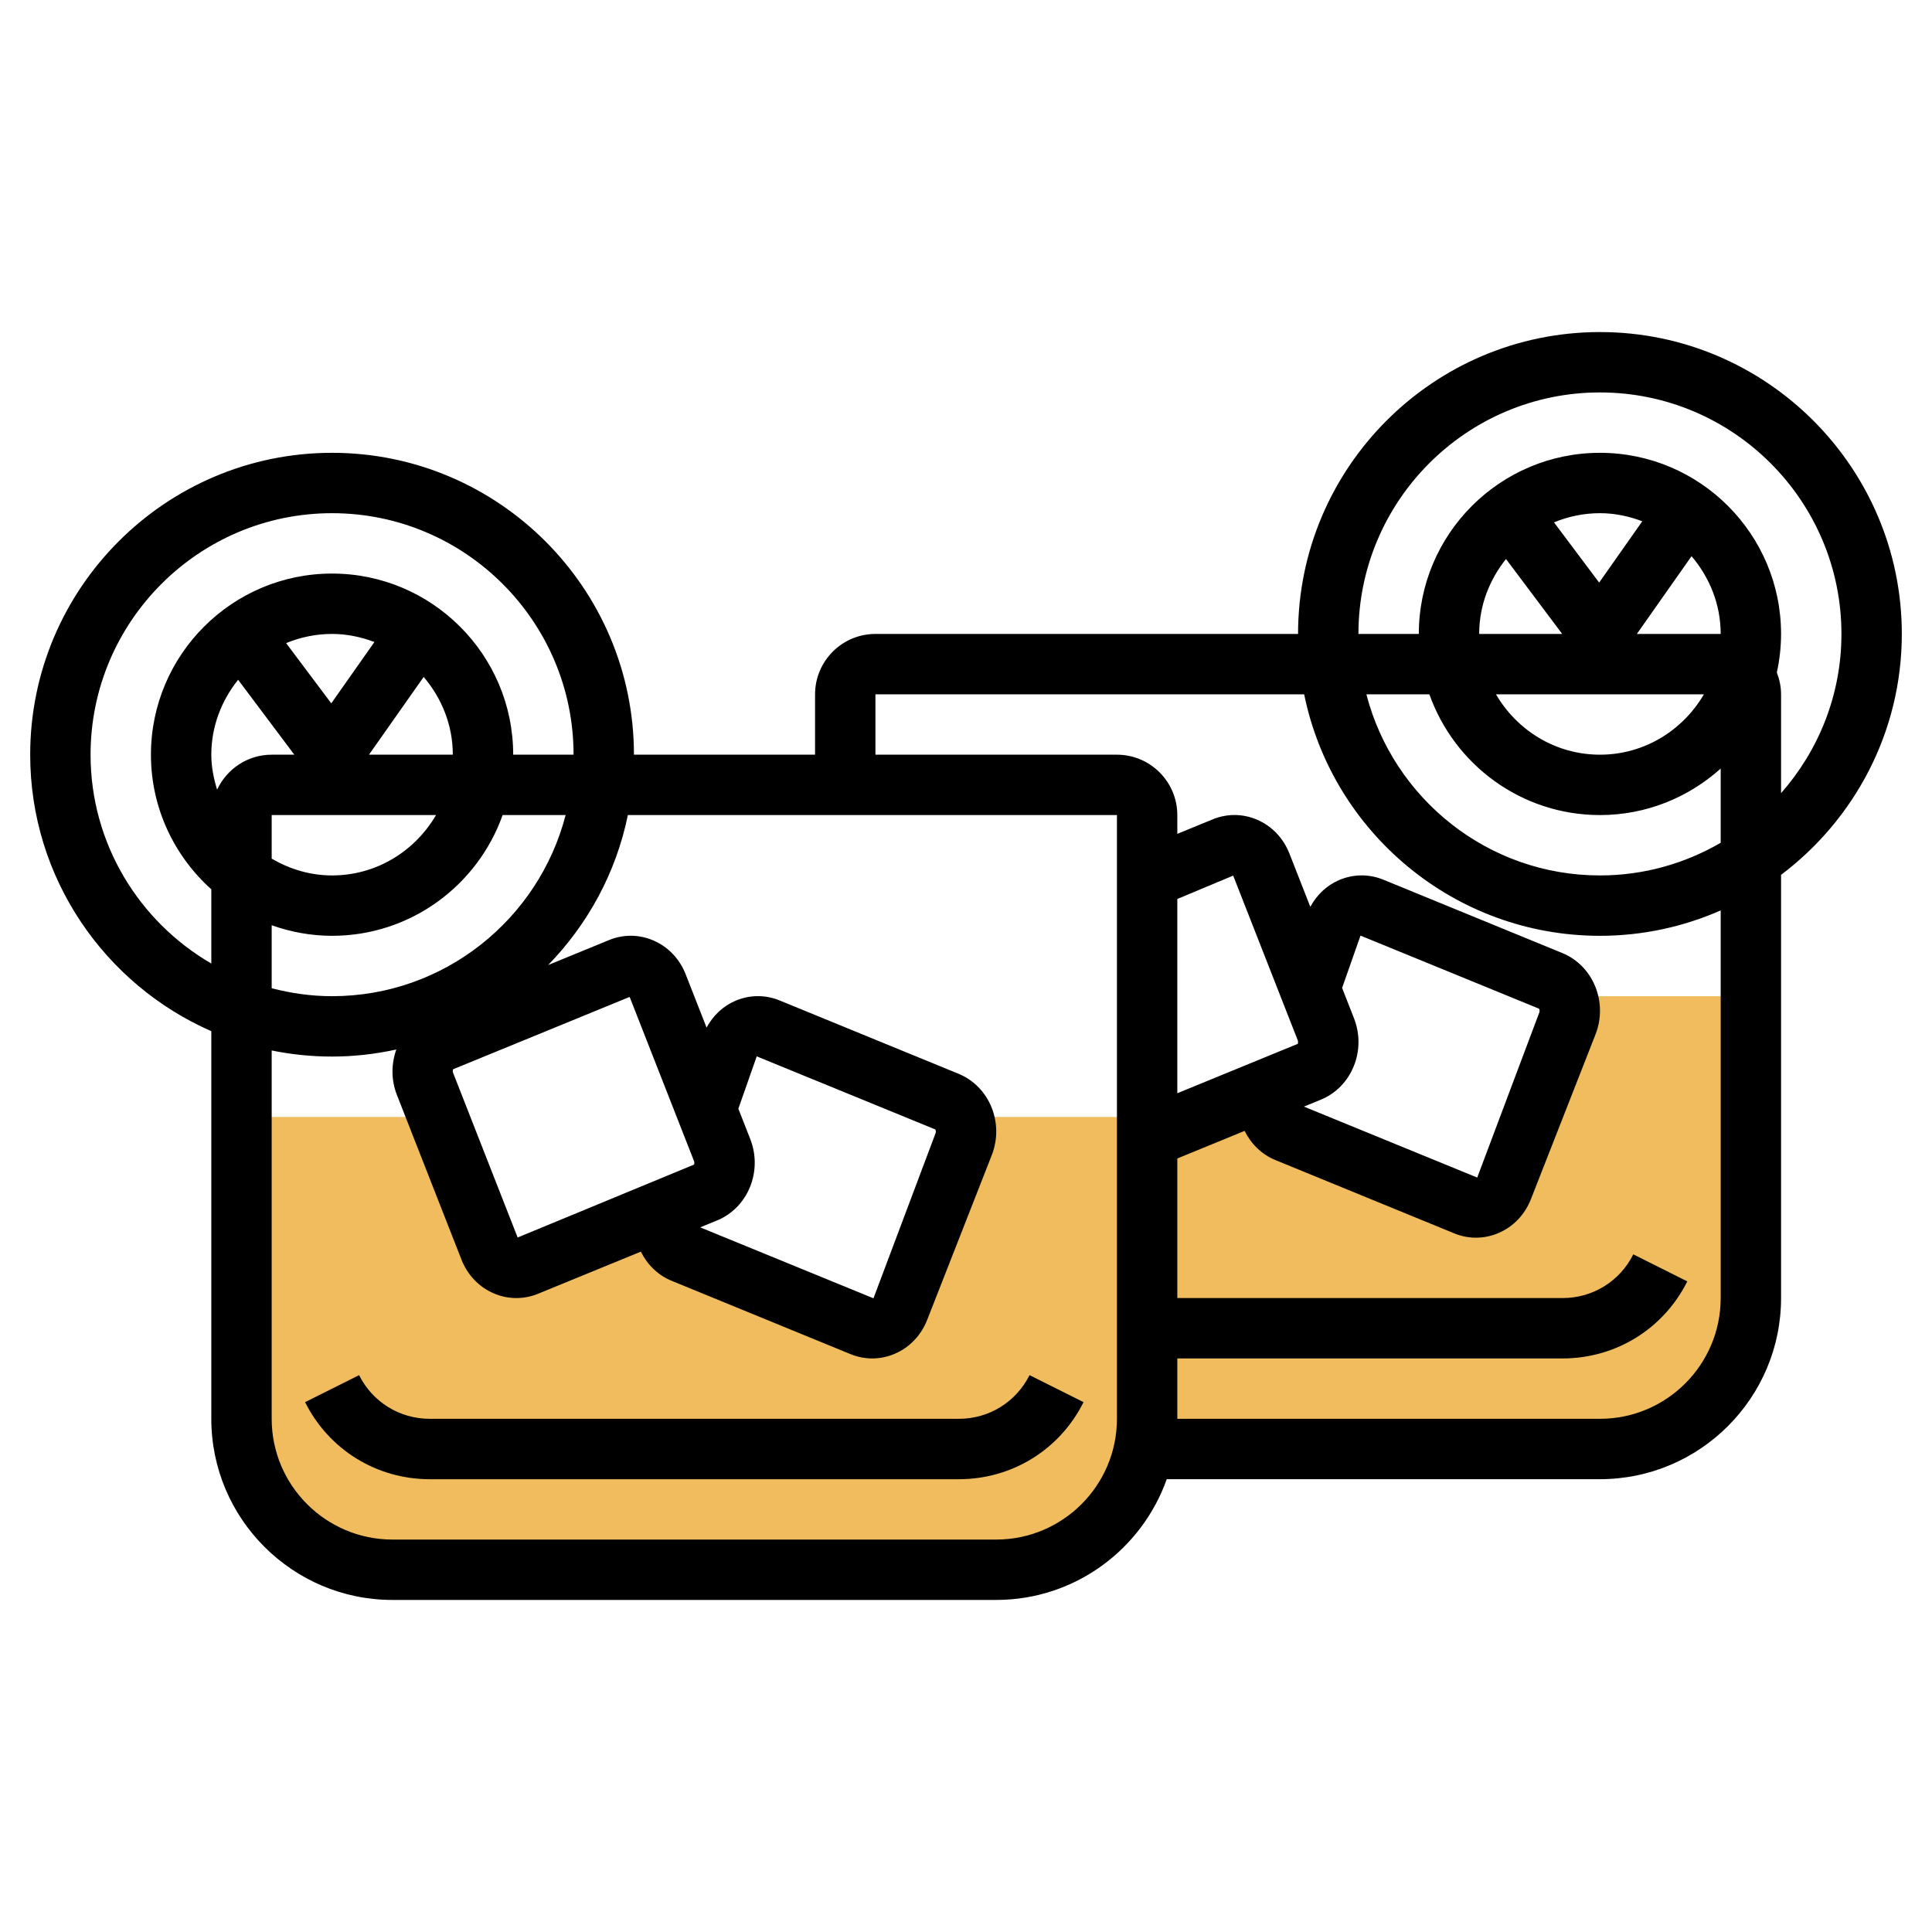 <svg id="_x33_0" enable-background="new 0 0 64 64" height="512" viewBox="0 0 64 64" width="512" xmlns="http://www.w3.org/2000/svg"><g><g><path d="m51.877 33c.131.272.164.597.044.903l-2.139 5.456c-.204.519-.745.772-1.229.574l-5.925-2.429c-.517-.212-.767-.852-.549-1.407l.03-.075-4.109 1.684v9.294c0 .28-.038.551-.083.818l.083.182h15c2.761 0 5-2.239 5-5v-10z" fill="#f0bc5e"/></g><g><path d="m31.877 37c.131.272.164.597.044.903l-2.139 5.456c-.204.519-.745.772-1.229.574l-5.925-2.429c-.517-.212-.767-.852-.549-1.407l.03-.075-4.661 1.911c-.484.198-1.025-.054-1.229-.574l-1.71-4.359h-6.509v10c0 2.761 2.239 5 5 5h20c2.761 0 5-2.239 5-5v-10z" fill="#f0bc5e"/></g><g><path d="m14.236 47c-.998 0-1.895-.555-2.341-1.447l-1.789.895c.788 1.575 2.37 2.553 4.13 2.553h17.528c1.76 0 3.343-.978 4.13-2.553l-1.789-.895c-.446.892-1.343 1.447-2.341 1.447z"/><path d="m63 21c0-5.514-4.486-10-10-10s-10 4.486-10 10h-14c-1.103 0-2 .897-2 2v2h-6c0-5.514-4.486-10-10-10s-10 4.486-10 10c0 4.092 2.473 7.613 6 9.159v12.841c0 3.309 2.691 6 6 6h20c2.607 0 4.824-1.673 5.65-4h14.35c3.309 0 6-2.691 6-6v-14.019c2.423-1.827 4-4.719 4-7.981zm-60 4c0-4.411 3.589-8 8-8s8 3.589 8 8h-2c0-3.309-2.691-6-6-6s-6 2.691-6 6c0 1.771.776 3.36 2 4.46v2.458c-2.387-1.386-4-3.965-4-6.918zm21.853 12.732-.394-1.005.609-1.734 5.912 2.42c.012.013.034.068.012.125l-2.057 5.47-5.74-2.35.558-.229c1.024-.42 1.518-1.63 1.1-2.697zm-1.863.73c.022.056 0 .112.002.116l-5.844 2.416-2.139-5.456c-.022-.056 0-.112-.002-.116l5.851-2.398zm-11.99-5.462c-.692 0-1.359-.097-2-.263v-2.087c.627.222 1.298.35 2 .35 2.607 0 4.824-1.673 5.65-4h2.087c-.892 3.445-4.018 6-7.737 6zm-4-8c0-.942.341-1.798.888-2.482l1.862 2.482h-.75c-.802 0-1.49.477-1.808 1.159-.113-.369-.192-.753-.192-1.159zm7.444 2c-.694 1.19-1.97 2-3.444 2-.732 0-1.409-.212-2-.556v-1.444zm-2.221-2 1.812-2.576c.593.698.965 1.59.965 2.576zm-1.249-1.701-1.496-1.995c.47-.194.983-.304 1.522-.304.495 0 .965.102 1.403.268zm26.026 23.701c0 2.206-1.794 4-4 4h-20c-2.206 0-4-1.794-4-4v-12.202c.646.132 1.315.202 2 .202.731 0 1.442-.084 2.129-.234-.167.468-.179.999.018 1.502l2.139 5.456c.202.514.583.913 1.075 1.123.24.102.493.153.745.153.243 0 .487-.047.719-.143l3.404-1.395c.211.424.558.777 1.019.966l5.926 2.429c.233.096.476.143.72.143.252 0 .505-.051.745-.154.492-.21.873-.609 1.075-1.123l2.139-5.456c.418-1.067-.076-2.277-1.101-2.697l-5.926-2.429c-.472-.194-.993-.189-1.464.011-.412.176-.74.49-.956.888l-.692-1.765c-.202-.514-.583-.913-1.075-1.123-.47-.201-.991-.206-1.464-.011l-2.017.827c1.312-1.347 2.251-3.058 2.641-4.969h16.201zm2-17.22 1.851-.774 2.139 5.456c.022.056 0 .112.002.116l-3.992 1.637zm5.853 3.952-.394-1.005.609-1.734 5.912 2.42c.012.013.034.068.012.125l-2.057 5.47-5.74-2.35.558-.229c1.024-.42 1.518-1.63 1.1-2.697zm12.147 9.268c0 2.206-1.794 4-4 4h-14v-2h12.764c1.76 0 3.343-.978 4.13-2.553l-1.789-.895c-.446.893-1.343 1.448-2.341 1.448h-12.764v-4.624l2.229-.914c.211.424.558.777 1.019.966l5.926 2.429c.233.096.476.143.72.143.252 0 .505-.051.745-.154.492-.21.873-.609 1.075-1.123l2.139-5.456c.418-1.067-.076-2.277-1.101-2.697l-5.926-2.429c-.473-.193-.993-.189-1.464.011-.412.176-.74.49-.956.888l-.692-1.765c-.202-.514-.583-.913-1.075-1.123-.471-.201-.99-.205-1.464-.011l-1.175.482v-.623c0-1.103-.897-2-2-2h-8v-2h14.202c.929 4.559 4.969 8 9.798 8 1.422 0 2.774-.303 4-.841zm-.965-24.576c.593.698.965 1.59.965 2.576h-2.777zm-3.061.875-1.496-1.995c.47-.194.983-.304 1.522-.304.495 0 .965.102 1.403.268zm-3.086-.781 1.862 2.482h-2.75c0-.942.341-1.798.888-2.482zm6.556 4.482c-.694 1.19-1.97 2-3.444 2s-2.75-.81-3.444-2zm-3.444 4c1.538 0 2.937-.586 4-1.54v2.458c-1.178.684-2.542 1.082-4 1.082-3.719 0-6.845-2.555-7.737-6h2.087c.826 2.327 3.043 4 5.65 4zm5.86-4.722c.09-.413.14-.839.14-1.278 0-3.309-2.691-6-6-6s-6 2.691-6 6h-2c0-4.411 3.589-8 8-8s8 3.589 8 8c0 2.021-.759 3.864-2 5.274v-3.274c0-.255-.053-.498-.14-.722z"/></g></g></svg>